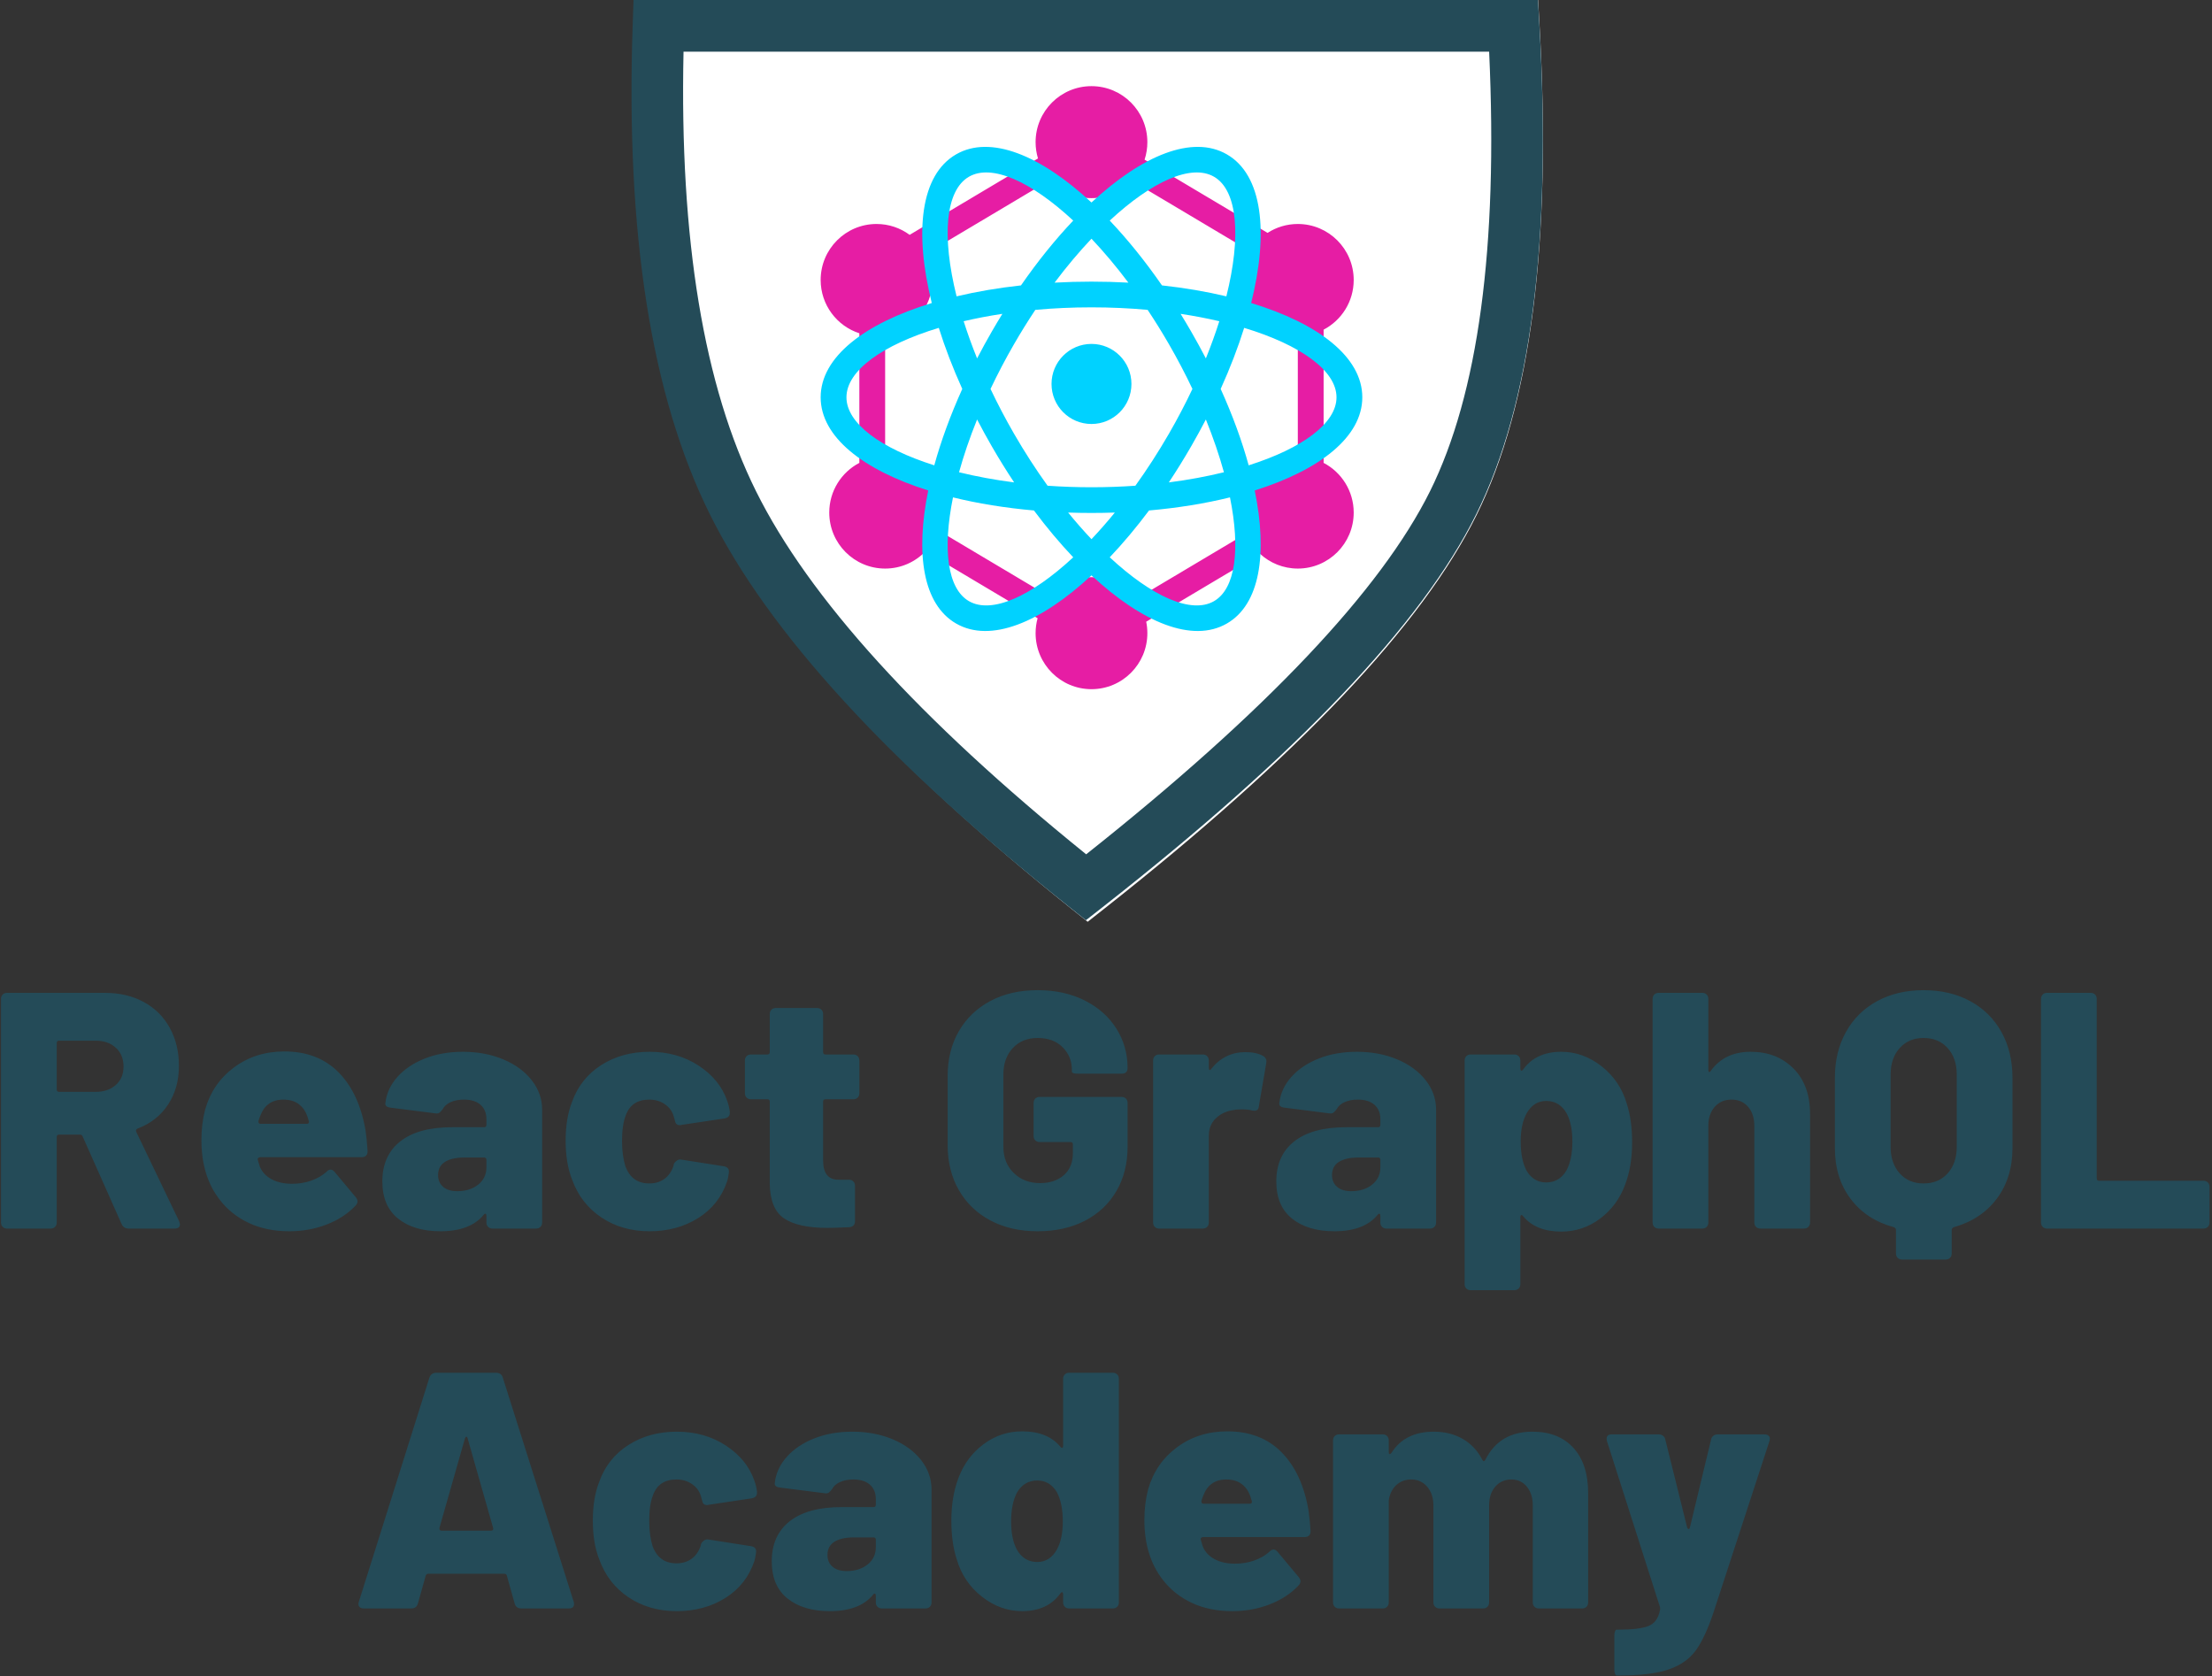 <svg xmlns="http://www.w3.org/2000/svg" width="648" height="491" viewBox="0 0 648 491">
  <rect x="0" y="0" width="648" height="491" fill="#333333" stroke="none"/>
  <g fill="none">
    <path fill="#244B58" d="M37.665 69.865C36.681 69.865 35.993 69.404 35.6 68.484L24.192 42.84C24.061 42.511 23.799 42.347 23.406 42.347L17.309 42.347C16.85 42.347 16.62 42.577 16.62 43.037L16.62 68.089C16.62 68.615 16.456 69.043 16.128 69.371 15.801 69.7 15.375 69.865 14.85 69.865L2.066 69.865C1.541 69.865 1.115 69.7.787 69.371.46 69.043.296 68.615.296 68.089L.296 2.599C.296 2.073.46 1.645.787 1.317 1.115.988 1.541.823 2.066.823L30.683.823C35.01.823 38.812 1.711 42.09 3.486 45.368 5.262 47.909 7.777 49.712 11.032 51.514 14.286 52.416 18.018 52.416 22.226 52.416 26.566 51.351 30.347 49.22 33.569 47.089 36.791 44.123 39.125 40.32 40.571 39.861 40.769 39.73 41.097 39.927 41.558L52.514 67.793 52.711 68.582C52.711 69.437 52.186 69.865 51.137 69.865L37.665 69.865zM17.309 14.829C16.85 14.829 16.62 15.059 16.62 15.519L16.62 29.13C16.62 29.591 16.85 29.821 17.309 29.821L28.028 29.821C30.453 29.821 32.42 29.147 33.928 27.799 35.436 26.451 36.19 24.659 36.19 22.423 36.19 20.122 35.436 18.281 33.928 16.9 32.42 15.519 30.453 14.829 28.028 14.829L17.309 14.829zM85.556 56.747C87.589 56.747 89.474 56.434 91.211 55.81 92.948 55.185 94.407 54.347 95.587 53.295 95.98 52.834 96.407 52.604 96.865 52.604 97.259 52.604 97.652 52.834 98.046 53.295L104.143 60.593C104.536 61.054 104.733 61.481 104.733 61.876 104.733 62.336 104.536 62.763 104.143 63.158 101.914 65.525 99.095 67.366 95.685 68.681 92.276 69.996 88.638 70.654 84.77 70.654 80.312 70.654 76.362 69.848 72.92 68.237 69.478 66.626 66.642 64.374 64.413 61.481 60.808 56.878 59.005 51.026 59.005 43.925 59.005 40.769 59.365 37.81 60.086 35.048 61.529 29.919 64.348 25.793 68.544 22.67 72.739 19.547 77.656 17.985 83.295 17.985 89.851 17.985 95.145 20.023 99.176 24.1 103.208 28.177 105.847 33.865 107.093 41.163 107.355 43.004 107.552 45.01 107.683 47.18 107.683 48.363 107.093 48.955 105.913 48.955L76.214 48.955C76.017 48.955 75.837 49.021 75.673 49.152 75.509 49.284 75.46 49.481 75.526 49.744L76.116 51.717C76.771 53.295 77.919 54.528 79.558 55.415 81.197 56.303 83.196 56.747 85.556 56.747zM83 32.089C79.656 32.089 77.394 33.7 76.214 36.922 75.952 37.58 75.788 38.073 75.722 38.402L75.722 38.599C75.722 38.993 75.952 39.191 76.411 39.191L89.883 39.191C90.146 39.191 90.326 39.108 90.424 38.944 90.523 38.78 90.539 38.599 90.473 38.402L90.08 37.119C89.556 35.541 88.703 34.308 87.523 33.421 86.343 32.533 84.835 32.089 83 32.089zM135.611 18.084C139.938 18.084 143.872 18.823 147.412 20.303 150.952 21.782 153.739 23.821 155.771 26.418 157.803 29.015 158.82 31.892 158.82 35.048L158.82 68.089C158.82 68.615 158.656 69.043 158.328 69.371 158 69.7 157.574 69.865 157.049 69.865L144.265 69.865C143.741 69.865 143.315 69.7 142.987 69.371 142.659 69.043 142.495 68.615 142.495 68.089L142.495 66.117C142.495 65.788 142.413 65.591 142.249 65.525 142.085 65.459 141.905 65.558 141.708 65.821 139.086 69.043 134.857 70.654 129.023 70.654 123.843 70.654 119.713 69.421 116.632 66.955 113.55 64.489 112.01 60.856 112.01 56.056 112.01 50.993 113.764 47.081 117.271 44.319 120.778 41.558 125.843 40.177 132.465 40.177L141.807 40.177C142.266 40.177 142.495 39.947 142.495 39.486L142.495 37.81C142.495 36.034 141.922 34.637 140.774 33.618 139.627 32.599 138.004 32.089 135.906 32.089 134.399 32.089 133.104 32.336 132.022 32.829 130.94 33.322 130.17 33.996 129.711 34.851 129.383 35.311 129.072 35.656 128.777 35.886 128.482 36.117 128.105 36.199 127.646 36.133L114.468 34.456C113.288 34.325 112.764 33.865 112.895 33.076 113.223 30.248 114.403 27.7 116.435 25.432 118.467 23.163 121.139 21.371 124.45 20.056 127.761 18.741 131.481 18.084 135.611 18.084zM133.94 58.917C136.431 58.917 138.48 58.276 140.086 56.993 141.692 55.711 142.495 54.018 142.495 51.914L142.495 49.744C142.495 49.284 142.266 49.054 141.807 49.054L136.103 49.054C133.612 49.054 131.694 49.481 130.35 50.336 129.006 51.191 128.334 52.473 128.334 54.182 128.334 55.629 128.826 56.78 129.809 57.634 130.793 58.489 132.169 58.917 133.94 58.917zM190.288 70.654C184.912 70.654 180.209 69.306 176.177 66.61 172.145 63.914 169.276 60.199 167.572 55.465 166.326 52.308 165.703 48.528 165.703 44.122 165.703 39.717 166.326 35.936 167.572 32.78 169.211 28.177 172.063 24.577 176.127 21.98 180.192 19.382 184.912 18.084 190.288 18.084 195.73 18.084 200.516 19.432 204.646 22.128 208.776 24.823 211.563 28.243 213.005 32.385 213.398 33.437 213.66 34.522 213.792 35.64L213.792 36.034C213.792 36.889 213.267 37.415 212.218 37.612L199.729 39.486 199.237 39.585C198.385 39.585 197.893 39.191 197.762 38.402L197.369 37.021C196.975 35.574 196.123 34.391 194.812 33.47 193.501 32.549 191.96 32.089 190.19 32.089 186.715 32.089 184.421 33.634 183.306 36.725 182.585 38.566 182.224 41.065 182.224 44.221 182.224 47.048 182.552 49.514 183.208 51.618 184.454 54.971 186.781 56.648 190.19 56.648 191.895 56.648 193.353 56.221 194.566 55.366 195.779 54.511 196.68 53.262 197.27 51.618L197.369 51.125C197.434 50.796 197.68 50.451 198.106 50.089 198.533 49.728 198.975 49.58 199.434 49.645L212.021 51.618C213.202 51.815 213.693 52.473 213.497 53.591 213.365 54.643 213.202 55.465 213.005 56.056 211.431 60.659 208.596 64.243 204.498 66.807 200.401 69.371 195.664 70.654 190.288 70.654zM251.751 30.215C251.751 30.741 251.587 31.169 251.259 31.497 250.931 31.826 250.505 31.991 249.981 31.991L241.818 31.991C241.36 31.991 241.13 32.221 241.13 32.681L241.13 49.941C241.13 53.689 242.638 55.563 245.654 55.563L248.702 55.563C249.227 55.563 249.653 55.728 249.981 56.056 250.308 56.385 250.472 56.813 250.472 57.339L250.472 67.695C250.472 68.747 249.915 69.339 248.801 69.47 245.785 69.602 243.654 69.667 242.408 69.667 236.705 69.667 232.476 68.747 229.723 66.906 226.969 65.065 225.56 61.645 225.494 56.648L225.494 32.681C225.494 32.221 225.265 31.991 224.806 31.991L219.987 31.991C219.463 31.991 219.036 31.826 218.709 31.497 218.381 31.169 218.217 30.741 218.217 30.215L218.217 20.648C218.217 20.122 218.381 19.695 218.709 19.366 219.036 19.037 219.463 18.873 219.987 18.873L224.806 18.873C225.265 18.873 225.494 18.643 225.494 18.182L225.494 7.037C225.494 6.511 225.658 6.084 225.986 5.755 226.314 5.426 226.74 5.262 227.264 5.262L239.36 5.262C239.884 5.262 240.311 5.426 240.638 5.755 240.966 6.084 241.13 6.511 241.13 7.037L241.13 18.182C241.13 18.643 241.36 18.873 241.818 18.873L249.981 18.873C250.505 18.873 250.931 19.037 251.259 19.366 251.587 19.695 251.751 20.122 251.751 20.648L251.751 30.215zM303.969 70.654C298.724 70.654 294.119 69.602 290.152 67.497 286.186 65.393 283.105 62.434 280.909 58.621 278.712 54.807 277.614 50.402 277.614 45.404L277.614 25.185C277.614 20.188 278.712 15.799 280.909 12.018 283.105 8.237 286.186 5.295 290.152 3.191 294.119 1.086 298.724.034 303.969.034 309.149.034 313.738 1.037 317.737 3.043 321.736 5.048 324.834 7.793 327.03 11.278 329.226 14.763 330.324 18.61 330.324 22.818 330.324 23.936 329.734 24.495 328.554 24.495L315.77 24.495C314.59 24.495 314 24.297 314 23.903L314 23.311C314 20.747 313.098 18.56 311.296 16.752 309.493 14.944 307.051 14.04 303.969 14.04 300.953 14.04 298.528 15.026 296.692 16.999 294.856 18.971 293.939 21.536 293.939 24.692L293.939 45.897C293.939 49.054 294.955 51.618 296.987 53.591 299.019 55.563 301.576 56.549 304.658 56.549 307.542 56.549 309.87 55.777 311.64 54.232 313.41 52.686 314.295 50.533 314.295 47.771L314.295 45.207C314.295 44.747 314.065 44.517 313.607 44.517L304.559 44.517C304.035 44.517 303.609 44.352 303.281 44.023 302.953 43.695 302.789 43.267 302.789 42.741L302.789 33.076C302.789 32.549 302.953 32.122 303.281 31.793 303.609 31.465 304.035 31.3 304.559 31.3L328.554 31.3C329.079 31.3 329.505 31.465 329.833 31.793 330.16 32.122 330.324 32.549 330.324 33.076L330.324 45.897C330.324 50.829 329.226 55.169 327.03 58.917 324.834 62.665 321.752 65.558 317.786 67.596 313.82 69.634 309.214 70.654 303.969 70.654zM364.842 18.182C366.94 18.182 368.644 18.544 369.955 19.267 370.808 19.728 371.135 20.451 370.939 21.437L368.775 34.062C368.71 34.917 368.284 35.344 367.497 35.344 367.169 35.344 366.907 35.311 366.71 35.245 365.923 35.048 364.94 34.949 363.76 34.949 362.711 34.949 361.924 35.015 361.4 35.147 359.367 35.41 357.646 36.199 356.237 37.514 354.827 38.829 354.123 40.571 354.123 42.741L354.123 68.089C354.123 68.615 353.959 69.043 353.631 69.371 353.303 69.7 352.877 69.865 352.352 69.865L339.568 69.865C339.044 69.865 338.618 69.7 338.29 69.371 337.962 69.043 337.798 68.615 337.798 68.089L337.798 20.648C337.798 20.122 337.962 19.695 338.29 19.366 338.618 19.037 339.044 18.873 339.568 18.873L352.352 18.873C352.877 18.873 353.303 19.037 353.631 19.366 353.959 19.695 354.123 20.122 354.123 20.648L354.123 22.818C354.123 23.147 354.205 23.344 354.368 23.41 354.532 23.475 354.68 23.377 354.811 23.114 357.433 19.826 360.777 18.182 364.842 18.182zM397.49 18.084C401.817 18.084 405.751 18.823 409.291 20.303 412.832 21.782 415.618 23.821 417.65 26.418 419.683 29.015 420.699 31.892 420.699 35.048L420.699 68.089C420.699 68.615 420.535 69.043 420.207 69.371 419.879 69.7 419.453 69.865 418.929 69.865L406.144 69.865C405.62 69.865 405.194 69.7 404.866 69.371 404.538 69.043 404.374 68.615 404.374 68.089L404.374 66.117C404.374 65.788 404.292 65.591 404.128 65.525 403.965 65.459 403.784 65.558 403.588 65.821 400.965 69.043 396.737 70.654 390.902 70.654 385.722 70.654 381.592 69.421 378.511 66.955 375.43 64.489 373.889 60.856 373.889 56.056 373.889 50.993 375.643 47.081 379.15 44.319 382.658 41.558 387.722 40.177 394.344 40.177L403.686 40.177C404.145 40.177 404.374 39.947 404.374 39.486L404.374 37.81C404.374 36.034 403.801 34.637 402.653 33.618 401.506 32.599 399.883 32.089 397.785 32.089 396.278 32.089 394.983 32.336 393.901 32.829 392.819 33.322 392.049 33.996 391.59 34.851 391.262 35.311 390.951 35.656 390.656 35.886 390.361 36.117 389.984 36.199 389.525 36.133L376.347 34.456C375.167 34.325 374.643 33.865 374.774 33.076 375.102 30.248 376.282 27.7 378.314 25.432 380.347 23.163 383.018 21.371 386.329 20.056 389.64 18.741 393.36 18.084 397.49 18.084zM395.819 58.917C398.31 58.917 400.359 58.276 401.965 56.993 403.571 55.711 404.374 54.018 404.374 51.914L404.374 49.744C404.374 49.284 404.145 49.054 403.686 49.054L397.982 49.054C395.491 49.054 393.573 49.481 392.229 50.336 390.885 51.191 390.213 52.473 390.213 54.182 390.213 55.629 390.705 56.78 391.688 57.634 392.672 58.489 394.049 58.917 395.819 58.917zM476.556 33.273C477.605 36.495 478.129 40.275 478.129 44.615 478.129 49.284 477.441 53.426 476.064 57.043 474.556 61.119 472.114 64.423 468.738 66.955 465.361 69.487 461.575 70.752 457.379 70.752 452.397 70.752 448.66 69.24 446.169 66.215 445.972 65.952 445.792 65.854 445.628 65.919 445.464 65.985 445.382 66.182 445.382 66.511L445.382 86.139C445.382 86.665 445.218 87.092 444.89 87.421 444.562 87.75 444.136 87.914 443.612 87.914L430.828 87.914C430.303 87.914 429.877 87.75 429.549 87.421 429.221 87.092 429.058 86.665 429.058 86.139L429.058 20.648C429.058 20.122 429.221 19.695 429.549 19.366 429.877 19.037 430.303 18.873 430.828 18.873L443.612 18.873C444.136 18.873 444.562 19.037 444.89 19.366 445.218 19.695 445.382 20.122 445.382 20.648L445.382 23.015C445.382 23.344 445.464 23.541 445.628 23.607 445.792 23.673 445.972 23.574 446.169 23.311 448.66 19.826 452.397 18.084 457.379 18.084 461.641 18.084 465.574 19.497 469.18 22.325 472.786 25.152 475.245 28.802 476.556 33.273zM458.855 52.9C460.035 50.73 460.625 47.87 460.625 44.319 460.625 40.966 460.067 38.237 458.953 36.133 457.576 33.7 455.577 32.484 452.954 32.484 450.463 32.484 448.529 33.733 447.152 36.232 446.038 38.336 445.48 41.032 445.48 44.319 445.48 47.936 446.07 50.829 447.25 52.999 448.627 55.234 450.528 56.352 452.954 56.352 455.511 56.352 457.478 55.202 458.855 52.9zM512.843 18.084C517.957 18.084 522.136 19.711 525.381 22.966 528.627 26.221 530.249 30.643 530.249 36.232L530.249 68.089C530.249 68.615 530.085 69.043 529.758 69.371 529.43 69.7 529.004 69.865 528.479 69.865L515.695 69.865C515.171 69.865 514.744 69.7 514.417 69.371 514.089 69.043 513.925 68.615 513.925 68.089L513.925 39.782C513.925 37.481 513.318 35.623 512.106 34.21 510.893 32.796 509.27 32.089 507.238 32.089 505.205 32.089 503.566 32.796 502.321 34.21 501.075 35.623 500.452 37.481 500.452 39.782L500.452 68.089C500.452 68.615 500.288 69.043 499.961 69.371 499.633 69.7 499.207 69.865 498.682 69.865L485.898 69.865C485.374 69.865 484.947 69.7 484.62 69.371 484.292 69.043 484.128 68.615 484.128 68.089L484.128 2.599C484.128 2.073 484.292 1.645 484.62 1.317 484.947.988 485.374.823 485.898.823L498.682.823C499.207.823 499.633.988 499.961 1.317 500.288 1.645 500.452 2.073 500.452 2.599L500.452 23.41C500.452 23.739 500.534 23.936 500.698 24.002 500.862 24.067 501.01 23.969 501.141 23.706 503.829 19.958 507.729 18.084 512.843 18.084zM563.488.034C568.667.034 573.224 1.103 577.157 3.24 581.091 5.377 584.14 8.385 586.303 12.265 588.467 16.144 589.548 20.615 589.548 25.678L589.548 46.292C589.548 52.078 588.024 57.01 584.975 61.086 581.927 65.163 577.715 67.958 572.339 69.47 571.945 69.667 571.749 69.93 571.749 70.259L571.749 77.163C571.749 77.689 571.585 78.117 571.257 78.445 570.929 78.774 570.503 78.939 569.979 78.939L557.194 78.939C556.67 78.939 556.244 78.774 555.916 78.445 555.588 78.117 555.424 77.689 555.424 77.163L555.424 70.259C555.424 69.93 555.228 69.667 554.834 69.47 549.458 68.023 545.23 65.262 542.148 61.185 539.067 57.108 537.526 52.144 537.526 46.292L537.526 25.678C537.526 20.615 538.608 16.144 540.772 12.265 542.935 8.385 545.984 5.377 549.917 3.24 553.851 1.103 558.374.034 563.488.034zM573.224 24.791C573.224 21.569 572.339 18.971 570.569 16.999 568.799 15.026 566.438 14.04 563.488 14.04 560.604 14.04 558.276 15.026 556.506 16.999 554.736 18.971 553.851 21.569 553.851 24.791L553.851 45.897C553.851 49.119 554.736 51.717 556.506 53.689 558.276 55.662 560.604 56.648 563.488 56.648 566.438 56.648 568.799 55.662 570.569 53.689 572.339 51.717 573.224 49.119 573.224 45.897L573.224 24.791zM599.677 69.865C599.153 69.865 598.727 69.7 598.399 69.371 598.071 69.043 597.907 68.615 597.907 68.089L597.907 2.599C597.907 2.073 598.071 1.645 598.399 1.317 598.727.988 599.153.823 599.677.823L612.461.823C612.986.823 613.412.988 613.74 1.317 614.068 1.645 614.232 2.073 614.232 2.599L614.232 55.169C614.232 55.629 614.461 55.859 614.92 55.859L645.504 55.859C646.028 55.859 646.454 56.023 646.782 56.352 647.11 56.681 647.274 57.108 647.274 57.634L647.274 68.089C647.274 68.615 647.11 69.043 646.782 69.371 646.454 69.7 646.028 69.865 645.504 69.865L599.677 69.865zM152.723 181.14C151.674 181.14 151.018 180.647 150.756 179.66L148.494 171.573C148.429 171.178 148.167 170.981 147.708 170.981L125.483 170.981C125.089 170.981 124.827 171.178 124.696 171.573L122.434 179.66C122.172 180.647 121.516 181.14 120.467 181.14L106.602 181.14C105.946 181.14 105.487 180.959 105.225 180.597 104.963 180.236 104.93 179.759 105.126 179.167L125.778 113.578C126.106 112.592 126.794 112.099 127.843 112.099L145.249 112.099C146.364 112.099 147.052 112.592 147.314 113.578L168.064 179.167C168.13 179.299 168.162 179.529 168.162 179.858 168.162 180.712 167.638 181.14 166.589 181.14L152.723 181.14zM128.728 157.764C128.728 158.159 128.925 158.356 129.318 158.356L143.872 158.356C144.135 158.356 144.315 158.274 144.413 158.11 144.512 157.945 144.528 157.764 144.462 157.567L136.989 131.331C136.923 131.003 136.808 130.838 136.644 130.838 136.48 130.838 136.333 131.003 136.202 131.331L128.728 157.567 128.728 157.764zM198.254 181.929C192.878 181.929 188.174 180.581 184.143 177.885 180.111 175.189 177.242 171.474 175.538 166.74 174.292 163.584 173.669 159.803 173.669 155.397 173.669 150.992 174.292 147.211 175.538 144.055 177.177 139.452 180.029 135.852 184.093 133.255 188.158 130.657 192.878 129.359 198.254 129.359 203.696 129.359 208.482 130.707 212.612 133.403 216.742 136.099 219.528 139.518 220.971 143.66 221.364 144.712 221.626 145.797 221.758 146.915L221.758 147.31C221.758 148.164 221.233 148.69 220.184 148.888L207.695 150.762 207.203 150.86C206.351 150.86 205.859 150.466 205.728 149.677L205.335 148.296C204.941 146.849 204.089 145.666 202.778 144.745 201.467 143.825 199.926 143.364 198.156 143.364 194.681 143.364 192.387 144.91 191.272 148 190.551 149.841 190.19 152.34 190.19 155.496 190.19 158.323 190.518 160.789 191.174 162.893 192.419 166.247 194.747 167.923 198.156 167.923 199.861 167.923 201.319 167.496 202.532 166.641 203.745 165.786 204.646 164.537 205.236 162.893L205.335 162.4C205.4 162.071 205.646 161.726 206.072 161.364 206.498 161.003 206.941 160.855 207.4 160.921L219.987 162.893C221.167 163.09 221.659 163.748 221.463 164.866 221.331 165.918 221.167 166.74 220.971 167.331 219.397 171.934 216.562 175.518 212.464 178.082 208.367 180.647 203.63 181.929 198.254 181.929zM249.686 129.359C254.013 129.359 257.947 130.099 261.487 131.578 265.027 133.057 267.813 135.096 269.846 137.693 271.878 140.29 272.894 143.167 272.894 146.323L272.894 179.364C272.894 179.89 272.73 180.318 272.403 180.647 272.075 180.975 271.649 181.14 271.124 181.14L258.34 181.14C257.815 181.14 257.389 180.975 257.062 180.647 256.734 180.318 256.57 179.89 256.57 179.364L256.57 177.392C256.57 177.063 256.488 176.866 256.324 176.8 256.16 176.734 255.98 176.833 255.783 177.096 253.161 180.318 248.932 181.929 243.097 181.929 237.918 181.929 233.788 180.696 230.706 178.23 227.625 175.764 226.084 172.132 226.084 167.331 226.084 162.268 227.838 158.356 231.346 155.594 234.853 152.833 239.918 151.452 246.539 151.452L255.881 151.452C256.34 151.452 256.57 151.222 256.57 150.762L256.57 149.085C256.57 147.31 255.996 145.912 254.849 144.893 253.702 143.874 252.079 143.364 249.981 143.364 248.473 143.364 247.178 143.611 246.097 144.104 245.015 144.597 244.245 145.271 243.786 146.126 243.458 146.586 243.146 146.931 242.851 147.162 242.556 147.392 242.179 147.474 241.721 147.408L228.543 145.731C227.363 145.6 226.838 145.14 226.97 144.351 227.297 141.523 228.477 138.975 230.51 136.707 232.542 134.438 235.214 132.647 238.524 131.331 241.835 130.016 245.556 129.359 249.686 129.359zM248.014 170.192C250.506 170.192 252.554 169.551 254.161 168.268 255.767 166.986 256.57 165.293 256.57 163.189L256.57 161.019C256.57 160.559 256.34 160.329 255.881 160.329L250.178 160.329C247.686 160.329 245.769 160.756 244.425 161.611 243.081 162.466 242.409 163.748 242.409 165.458 242.409 166.904 242.901 168.055 243.884 168.91 244.867 169.764 246.244 170.192 248.014 170.192zM311.443 113.874C311.443 113.348 311.607 112.92 311.935 112.592 312.263 112.263 312.689 112.099 313.214 112.099L325.998 112.099C326.522 112.099 326.948 112.263 327.276 112.592 327.604 112.92 327.768 113.348 327.768 113.874L327.768 179.364C327.768 179.89 327.604 180.318 327.276 180.647 326.948 180.975 326.522 181.14 325.998 181.14L313.214 181.14C312.689 181.14 312.263 180.975 311.935 180.647 311.607 180.318 311.443 179.89 311.443 179.364L311.443 176.997C311.443 176.668 311.362 176.471 311.198 176.405 311.034 176.34 310.853 176.438 310.657 176.701 308.165 180.186 304.429 181.929 299.446 181.929 295.185 181.929 291.251 180.515 287.645 177.688 284.039 174.86 281.581 171.211 280.27 166.74 279.221 163.518 278.696 159.737 278.696 155.397 278.696 150.729 279.385 146.586 280.761 142.97 282.269 138.893 284.711 135.589 288.088 133.057 291.464 130.526 295.25 129.26 299.446 129.26 304.429 129.26 308.165 130.773 310.657 133.797 310.853 134.06 311.034 134.159 311.198 134.093 311.362 134.027 311.443 133.83 311.443 133.501L311.443 113.874zM309.673 163.781C310.788 161.677 311.345 158.981 311.345 155.693 311.345 152.077 310.755 149.184 309.575 147.014 308.198 144.778 306.297 143.66 303.871 143.66 301.314 143.66 299.348 144.811 297.971 147.112 296.791 149.282 296.201 152.142 296.201 155.693 296.201 159.047 296.758 161.775 297.873 163.879 299.249 166.312 301.249 167.529 303.871 167.529 306.363 167.529 308.297 166.279 309.673 163.781zM361.794 168.022C363.826 168.022 365.711 167.71 367.448 167.085 369.185 166.46 370.644 165.622 371.824 164.57 372.218 164.11 372.644 163.879 373.103 163.879 373.496 163.879 373.889 164.11 374.283 164.57L380.38 171.868C380.773 172.329 380.97 172.756 380.97 173.151 380.97 173.611 380.773 174.038 380.38 174.433 378.151 176.8 375.332 178.641 371.923 179.956 368.513 181.271 364.875 181.929 361.007 181.929 356.549 181.929 352.599 181.123 349.157 179.512 345.715 177.901 342.879 175.649 340.65 172.756 337.045 168.153 335.242 162.301 335.242 155.2 335.242 152.044 335.602 149.085 336.323 146.323 337.766 141.194 340.585 137.068 344.781 133.945 348.977 130.822 353.894 129.26 359.532 129.26 366.088 129.26 371.382 131.299 375.414 135.375 379.446 139.452 382.084 145.14 383.33 152.438 383.592 154.279 383.789 156.285 383.92 158.455 383.92 159.638 383.33 160.23 382.15 160.23L352.451 160.23C352.255 160.23 352.074 160.296 351.91 160.427 351.746 160.559 351.697 160.756 351.763 161.019L352.353 162.992C353.008 164.57 354.156 165.803 355.795 166.69 357.434 167.578 359.433 168.022 361.794 168.022zM359.237 143.364C355.893 143.364 353.631 144.975 352.451 148.197 352.189 148.855 352.025 149.348 351.96 149.677L351.96 149.874C351.96 150.268 352.189 150.466 352.648 150.466L366.12 150.466C366.383 150.466 366.563 150.384 366.661 150.219 366.76 150.055 366.776 149.874 366.71 149.677L366.317 148.394C365.793 146.816 364.94 145.584 363.76 144.696 362.58 143.808 361.072 143.364 359.237 143.364zM448.923 129.359C454.036 129.359 458.035 130.937 460.92 134.093 463.805 137.249 465.247 141.688 465.247 147.408L465.247 179.364C465.247 179.89 465.083 180.318 464.755 180.647 464.428 180.975 464.001 181.14 463.477 181.14L450.791 181.14C450.267 181.14 449.84 180.975 449.513 180.647 449.185 180.318 449.021 179.89 449.021 179.364L449.021 150.959C449.021 148.723 448.447 146.899 447.3 145.485 446.153 144.071 444.628 143.364 442.727 143.364 440.826 143.364 439.269 144.055 438.056 145.436 436.843 146.816 436.237 148.657 436.237 150.959L436.237 179.364C436.237 179.89 436.073 180.318 435.745 180.647 435.417 180.975 434.991 181.14 434.467 181.14L421.682 181.14C421.158 181.14 420.732 180.975 420.404 180.647 420.076 180.318 419.912 179.89 419.912 179.364L419.912 150.959C419.912 148.723 419.306 146.899 418.093 145.485 416.88 144.071 415.323 143.364 413.422 143.364 411.652 143.364 410.177 143.923 408.997 145.041 407.817 146.159 407.095 147.638 406.833 149.479L406.833 179.364C406.833 179.89 406.669 180.318 406.341 180.647 406.014 180.975 405.588 181.14 405.063 181.14L392.279 181.14C391.754 181.14 391.328 180.975 391 180.647 390.673 180.318 390.509 179.89 390.509 179.364L390.509 131.923C390.509 131.397 390.673 130.97 391 130.641 391.328 130.312 391.754 130.148 392.279 130.148L405.063 130.148C405.588 130.148 406.014 130.312 406.341 130.641 406.669 130.97 406.833 131.397 406.833 131.923L406.833 135.375C406.833 135.704 406.915 135.885 407.079 135.918 407.243 135.951 407.423 135.836 407.62 135.573 410.242 131.43 414.373 129.359 420.011 129.359 423.223 129.359 426.059 130.066 428.517 131.479 430.976 132.893 432.893 134.948 434.27 137.644 434.401 137.907 434.549 138.022 434.713 137.989 434.876 137.956 435.024 137.808 435.155 137.545 437.909 132.088 442.498 129.359 448.923 129.359zM473.606 200.767C473.409 200.767 473.245 200.603 473.114 200.274 472.983 199.945 472.918 199.518 472.918 198.992L472.918 189.129C472.918 188.603 472.983 188.175 473.114 187.847 473.245 187.518 473.376 187.353 473.508 187.353L473.999 187.353C478.195 187.353 481.178 186.992 482.948 186.268 484.718 185.545 485.833 184 486.292 181.633 486.357 181.37 486.357 181.074 486.292 180.745L470.754 132.12C470.689 131.923 470.656 131.693 470.656 131.43 470.656 130.575 471.147 130.148 472.131 130.148L485.898 130.148C486.423 130.148 486.865 130.296 487.226 130.592 487.587 130.888 487.8 131.266 487.865 131.726L494.257 157.468C494.388 157.731 494.536 157.863 494.7 157.863 494.864 157.863 494.978 157.731 495.044 157.468L501.239 131.726C501.305 131.266 501.518 130.888 501.879 130.592 502.239 130.296 502.682 130.148 503.206 130.148L516.875 130.148C517.531 130.148 517.99 130.329 518.252 130.69 518.514 131.052 518.547 131.529 518.351 132.12L502.026 182.126C500.387 187.058 498.666 190.789 496.863 193.321 495.06 195.852 492.438 197.726 488.996 198.942 485.554 200.159 480.654 200.767 474.294 200.767L473.606 200.767z" transform="translate(0 290)"/>
    <g transform="translate(185)">
      <path fill="#FFF" d="M265.582,0 L265.989,7.149 C269.599,70.606 263.56,118.46 247.555,150.874 C231.627,183.133 195.233,221.464 138.307,266.317 L133.633,270 L128.986,266.282 C76.013,223.894 40.965,185.521 23.857,150.874 C6.693,116.11 -0.738,68.278 1.34,7.323 L1.59,0 L265.582,0 Z"/>
      <path fill="#244B58" d="M36.472,143.878 C51.991,175.141 84.227,210.684 133.193,250.242 C185.995,208.347 219.593,172.754 233.927,143.878 C248.027,115.475 253.891,72.514 251.241,15.14 L15.239,15.14 C14.049,70.17 21.193,113.098 36.472,143.878 Z M265.551,0 L265.959,7.137 C269.583,70.488 263.521,118.261 247.458,150.62 C231.471,182.825 194.944,221.091 137.81,265.869 L133.118,269.546 L128.454,265.834 C75.287,223.517 40.112,185.209 22.941,150.62 C5.713,115.915 -1.744,68.163 0.341,7.31 L0.592,0 L265.551,0 Z"/>
      <g transform="translate(55.41 25.234)">
        <path fill="#E61DA4" d="M11.334,72.386 C4.757,70.258 0,64.073 0,56.776 C0,47.717 7.33,40.374 16.371,40.374 C19.999,40.374 23.352,41.556 26.065,43.557 L63.669,21.174 C63.211,19.664 62.965,18.062 62.965,16.402 C62.965,7.343 70.295,0 79.336,0 C88.378,0 95.707,7.343 95.707,16.402 C95.707,18.194 95.42,19.919 94.89,21.533 L130.922,42.982 C133.476,41.331 136.518,40.374 139.783,40.374 C148.825,40.374 156.154,47.717 156.154,56.776 C156.154,63.104 152.577,68.595 147.339,71.33 L147.339,110.352 C152.577,113.088 156.154,118.579 156.154,124.907 C156.154,133.965 148.825,141.308 139.783,141.308 C135.525,141.308 131.646,139.679 128.734,137.009 L95.364,156.873 C95.589,157.958 95.707,159.082 95.707,160.234 C95.707,169.292 88.378,176.636 79.336,176.636 C70.295,176.636 62.965,169.292 62.965,160.234 C62.965,158.717 63.171,157.248 63.556,155.853 L30.681,136.284 C27.703,139.382 23.521,141.308 18.89,141.308 C9.848,141.308 2.519,133.965 2.519,124.907 C2.519,118.579 6.095,113.088 11.334,110.352 L11.334,72.386 Z M18.89,72.985 L18.89,108.505 C27.931,108.505 35.261,115.848 35.261,124.907 C35.261,126.722 34.966,128.469 34.423,130.101 L66.976,149.479 C69.977,146.019 74.402,143.832 79.336,143.832 C84.635,143.832 89.345,146.354 92.337,150.265 L124.603,131.058 C123.835,129.159 123.412,127.082 123.412,124.907 C123.412,115.848 130.742,108.505 139.783,108.505 L139.783,73.178 C130.742,73.178 123.412,65.834 123.412,56.776 C123.412,53.681 124.268,50.786 125.755,48.316 L91.174,27.731 C88.193,30.857 83.992,32.804 79.336,32.804 C74.546,32.804 70.236,30.742 67.242,27.457 L30.852,49.118 C32.059,51.404 32.742,54.01 32.742,56.776 C32.742,64.976 26.735,71.771 18.89,72.985 Z"/>
        <path fill="#00D2FF" d="M86.177,124.901 C83.921,124.979 81.64,125.019 79.336,125.019 C77.033,125.019 74.751,124.979 72.496,124.901 C74.768,127.686 77.057,130.291 79.336,132.7 C81.616,130.291 83.904,127.686 86.177,124.901 Z M96.195,124.291 C92.438,129.312 88.573,133.909 84.682,138.008 C97.052,149.5 108.584,154.691 115.227,150.856 C121.532,147.216 122.996,135.693 119.907,120.456 C112.662,122.24 104.677,123.544 96.195,124.291 Z M38.766,120.456 C35.676,135.693 37.141,147.216 43.446,150.856 C50.088,154.691 61.621,149.5 73.991,138.008 C70.099,133.909 66.234,129.312 62.478,124.291 C53.996,123.544 46.011,122.24 38.766,120.456 Z M31.511,118.431 C12.396,112.42 0,102.722 0,91.14 C0,79.348 12.848,69.51 32.553,63.526 C27.358,42.733 29.24,26.006 39.668,19.985 C49.736,14.173 64.463,20.248 79.336,34.079 C94.21,20.248 108.937,14.173 119.005,19.985 C129.433,26.006 131.314,42.733 126.12,63.526 C145.825,69.51 158.673,79.348 158.673,91.14 C158.673,102.722 146.276,112.42 127.162,118.431 C130.987,137.083 128.657,151.827 119.005,157.4 C108.937,163.213 94.21,157.137 79.336,143.306 C64.463,157.137 49.736,163.213 39.668,157.4 C30.016,151.827 27.686,137.083 31.511,118.431 Z M84.682,39.378 C89.897,44.87 95.064,51.258 99.987,58.363 C106.66,59.094 112.991,60.176 118.853,61.569 C123.239,44.055 122.157,30.53 115.227,26.529 C108.584,22.694 97.052,27.885 84.682,39.378 Z M58.686,58.363 C63.608,51.258 68.775,44.87 73.991,39.378 C61.621,27.885 50.088,22.694 43.446,26.529 C36.516,30.53 35.433,44.055 39.82,61.569 C45.682,60.176 52.013,59.094 58.686,58.363 Z M68.526,57.556 C72.062,57.361 75.671,57.26 79.336,57.26 C83.001,57.26 86.61,57.361 90.147,57.556 C86.587,52.817 82.951,48.505 79.336,44.685 C75.722,48.505 72.086,52.817 68.526,57.556 Z M92.197,117.041 C95.592,112.323 98.9,107.223 102.033,101.796 C104.569,97.402 106.864,93.016 108.913,88.693 C106.864,84.369 104.569,79.983 102.033,75.589 C100.016,72.096 97.926,68.737 95.788,65.529 C90.509,65.047 85.002,64.789 79.336,64.789 C73.67,64.789 68.163,65.047 62.885,65.529 C60.746,68.737 58.657,72.096 56.64,75.589 C54.103,79.983 51.809,84.369 49.759,88.693 C51.809,93.016 54.103,97.402 56.64,101.796 C59.773,107.223 63.08,112.323 66.475,117.041 C70.645,117.335 74.943,117.49 79.336,117.49 C83.73,117.49 88.027,117.335 92.197,117.041 Z M101.992,116.069 C107.733,115.33 113.148,114.322 118.137,113.096 C116.78,108.184 115.014,102.993 112.845,97.637 C111.483,100.266 110.039,102.904 108.517,105.54 C106.413,109.186 104.231,112.701 101.992,116.069 Z M53.235,66.692 C49.268,67.29 45.475,68.018 41.891,68.858 C43.007,72.383 44.321,76.026 45.828,79.748 C47.19,77.119 48.633,74.482 50.156,71.845 C51.165,70.097 52.192,68.378 53.235,66.692 Z M40.536,113.096 C45.525,114.322 50.94,115.33 56.681,116.069 C54.442,112.701 52.26,109.186 50.156,105.54 C48.633,102.904 47.19,100.266 45.828,97.637 C43.659,102.993 41.893,108.184 40.536,113.096 Z M33.286,111.068 C35.244,103.952 37.997,96.41 41.488,88.693 C38.722,82.578 36.419,76.572 34.608,70.802 C18.095,75.796 7.556,83.325 7.556,91.14 C7.556,98.744 17.535,106.077 33.286,111.068 Z M116.781,68.858 C113.198,68.018 109.405,67.29 105.438,66.692 C106.481,68.378 107.508,70.097 108.517,71.845 C110.039,74.482 111.483,77.119 112.845,79.748 C114.352,76.026 115.665,72.383 116.781,68.858 Z M124.065,70.802 C122.254,76.572 119.951,82.578 117.185,88.693 C120.676,96.41 123.428,103.952 125.387,111.068 C141.138,106.077 151.117,98.744 151.117,91.14 C151.117,83.325 140.578,75.796 124.065,70.802 Z M79.336,98.958 C72.872,98.958 67.631,93.707 67.631,87.23 C67.631,80.754 72.872,75.503 79.336,75.503 C85.801,75.503 91.042,80.754 91.042,87.23 C91.042,93.707 85.801,98.958 79.336,98.958 Z"/>
      </g>
    </g>
  </g>
</svg>
